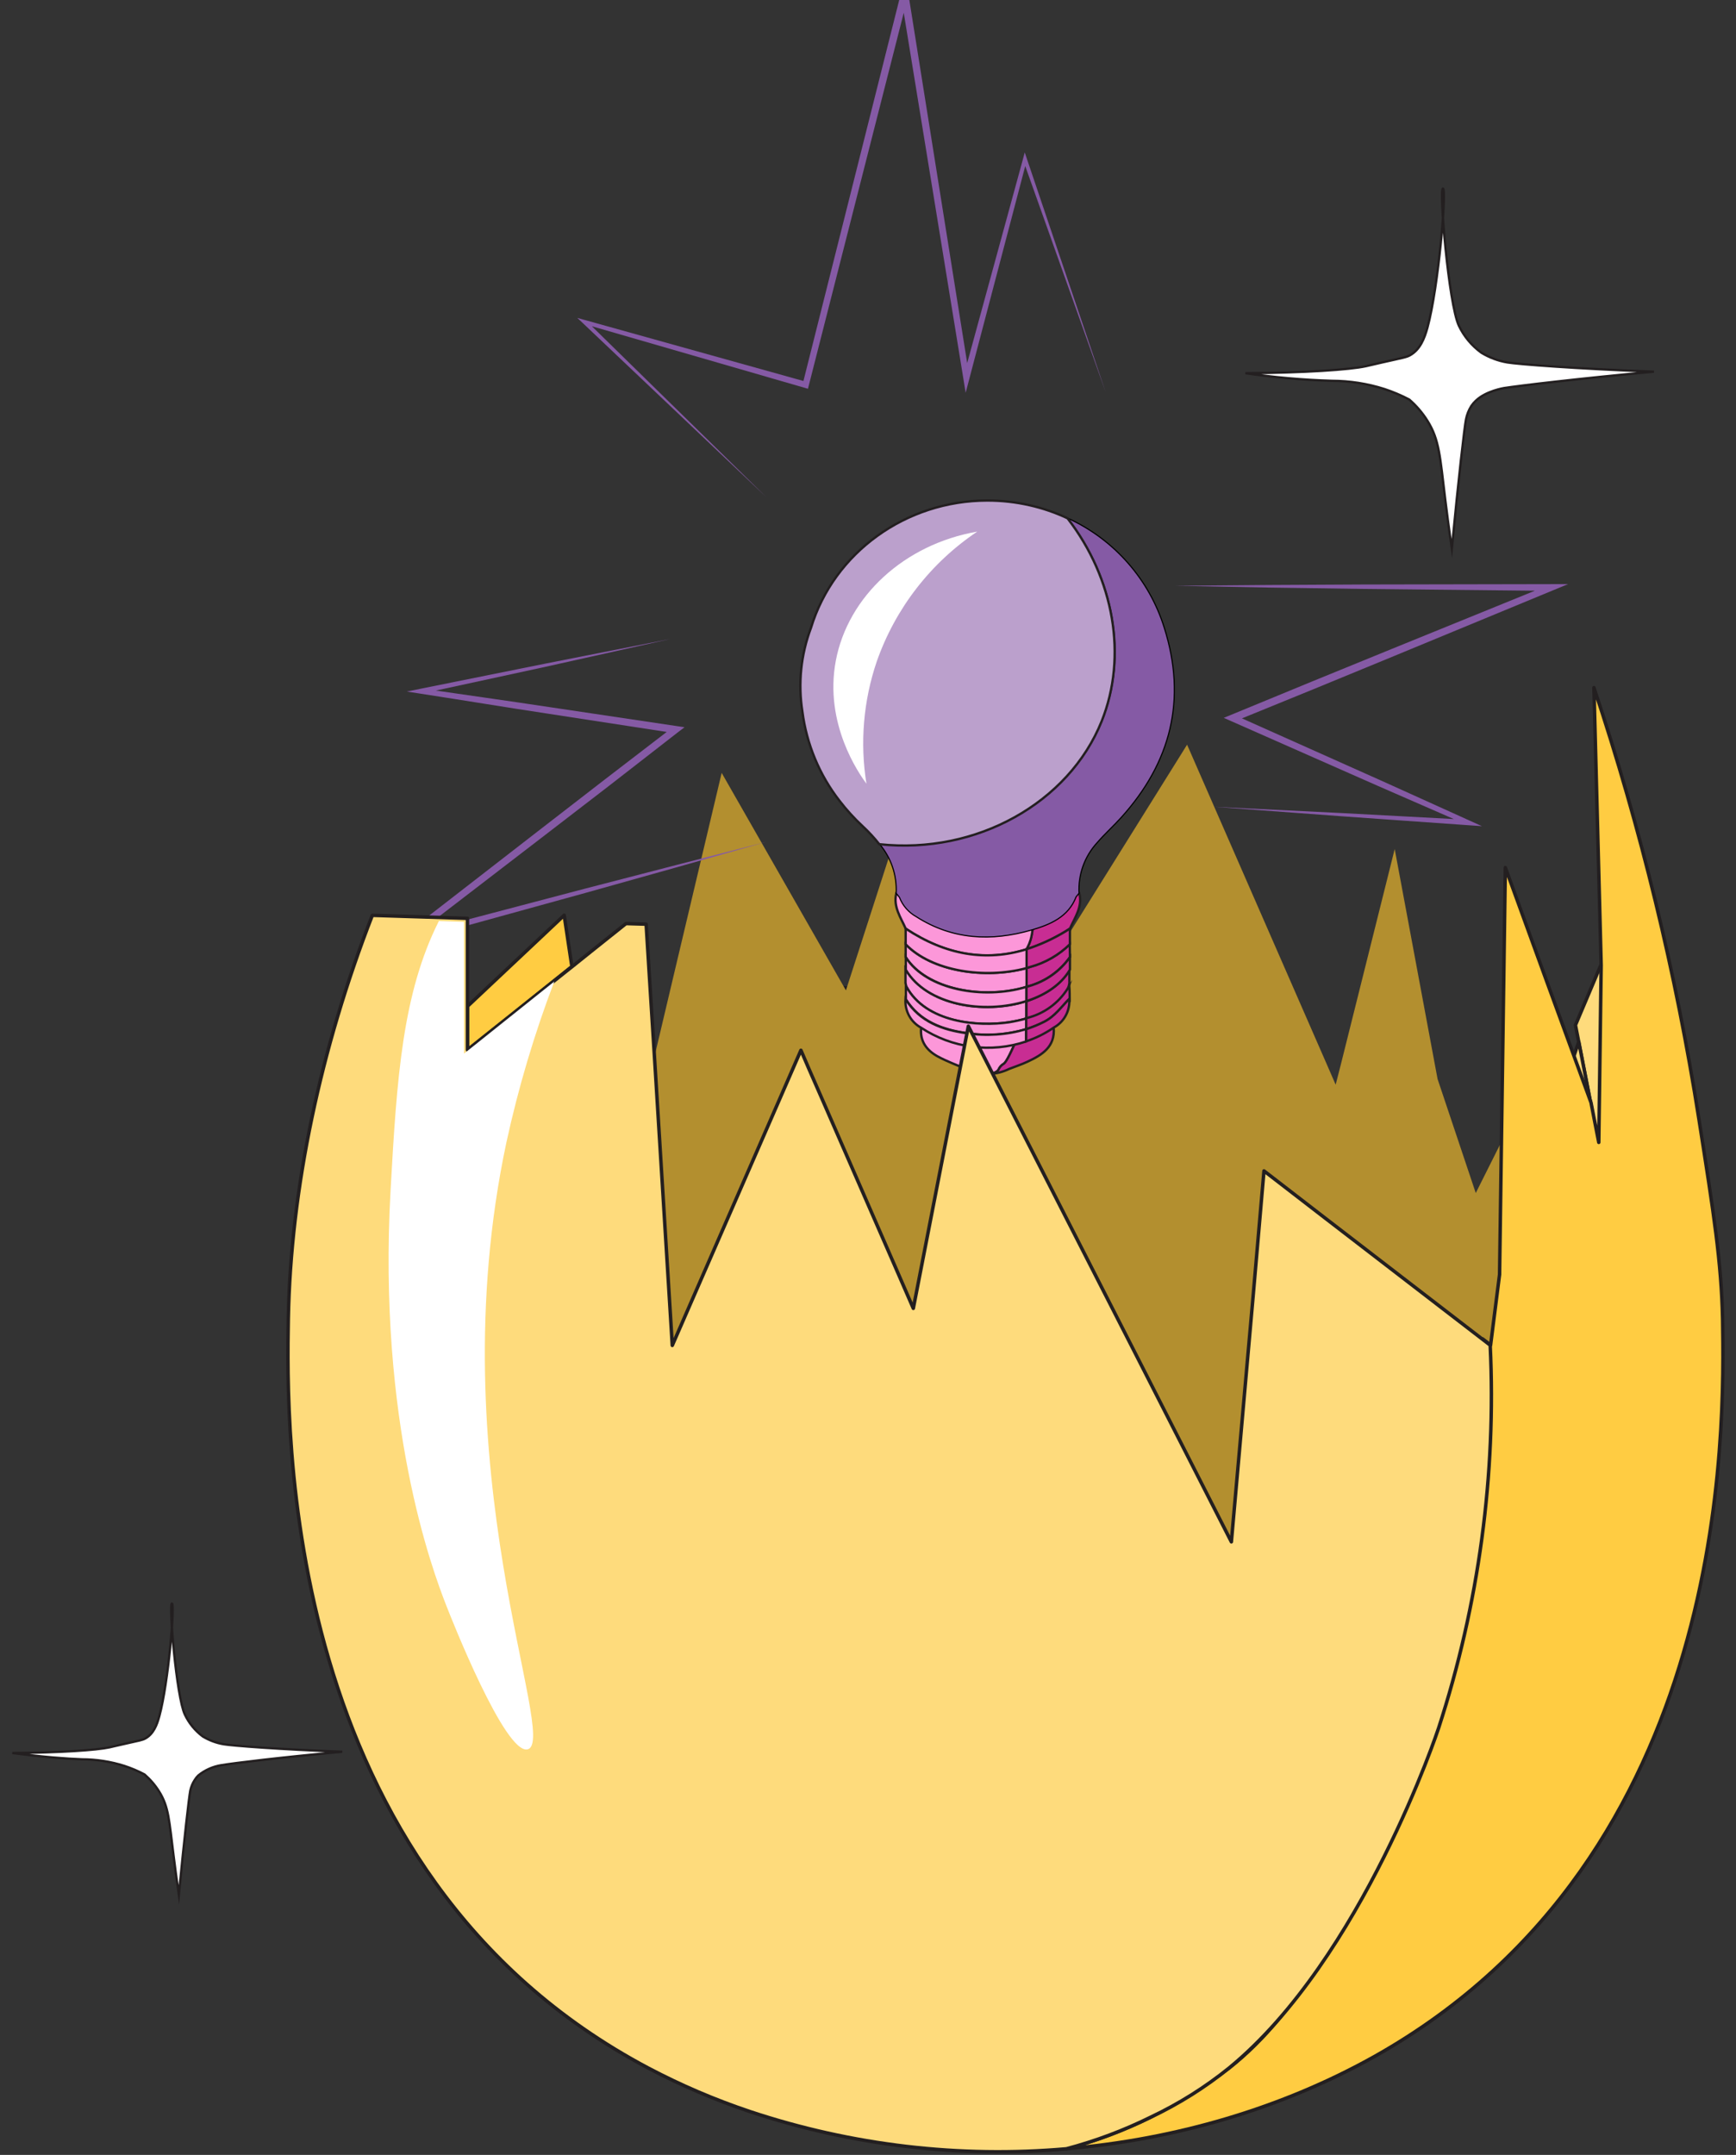 <svg width="141" height="175" viewBox="0 0 141 175" fill="none" xmlns="http://www.w3.org/2000/svg">
<rect x="0" y="0" width="141" height="175" fill="#333333" stroke="none"/>
<path d="M46.449 78.493L46.089 78.781L38.049 85.209L37.969 85.271V81.724L43.64 76.387L45.823 74.328L46.19 76.773L46.449 78.493Z" fill="#FFCC42" stroke="#231F20" stroke-width="0.281" stroke-linejoin="round"/>
<path d="M68.753 80.24L68.698 80.407L68.582 80.211L68.753 80.24Z" fill="#FEDB7C" stroke="#231F20" stroke-width="0.281" stroke-linejoin="round"/>
<path d="M123.399 89.827C122.621 96.296 121.841 102.767 121.06 109.243L120.413 108.744L107.68 98.922L102.696 95.077L101.816 105.037L100.029 125.202L92.39 110.211L78.668 83.323L77.562 89.041L74.215 106.223L73.05 103.542L66.866 89.354L65.713 86.717L65.087 85.262L57.873 101.814L54.643 109.232L53.188 85.676L54.977 78.11L58.615 62.768L68.594 80.231L68.707 80.427L68.761 80.26L74.135 63.627L80.912 82.122L81.64 84.141L82.731 82.402L96.417 60.477L107.673 86.226L108.484 88.088L108.913 86.415L113.279 68.953L116.76 87.623C117.791 90.715 118.825 93.803 119.863 96.888L123.399 89.827Z" fill="#B38F2F"/>
<path d="M132.639 83.037L130.689 89.752L129.816 92.761L129.183 89.52C128.776 87.439 128.368 85.349 127.961 83.251L130.013 78.398L132.639 83.037Z" fill="#FEDB7C" stroke="#231F20" stroke-width="0.281" stroke-linejoin="round"/>
<path d="M128.229 84.609L129.183 89.517L126.68 89.128L128.229 84.609Z" fill="#FEDB7C" stroke="#231F20" stroke-width="0.281" stroke-linejoin="round"/>
<path d="M137.953 90.864L130.691 89.755L132.641 83.039L137.953 90.864Z" fill="#FEDB7C" stroke="#231F20" stroke-width="0.281" stroke-linejoin="round"/>
<path d="M111.679 166.986C104.159 171.206 95.494 173.752 86.617 174.502C88.982 173.877 91.278 173.016 93.471 171.933C95.71 170.791 97.843 169.452 99.845 167.932C105.734 163.326 109.245 155.683 110.511 152.711C117.423 136.46 120.082 111.966 120.421 108.735C120.635 108.903 120.85 109.07 121.068 109.234L121.796 103.504L122.265 70.457C124.574 76.816 126.893 83.175 129.221 89.534L129.854 92.776L130.05 78.399L129.461 55.844C133.267 67.269 136.119 78.991 137.988 90.888C139.203 98.611 139.807 102.471 139.913 107.142C140.047 115.946 140.698 150.63 111.679 166.986Z" fill="#FFCC42" stroke="#231F20" stroke-width="0.281" stroke-linejoin="round"/>
<path d="M95.453 47.572L103.093 47.507L110.732 47.467L126.012 47.438H127.358L126.114 47.95L113.184 53.295L106.723 55.954L100.255 58.591V58.064L109.787 62.324C112.966 63.735 116.127 65.183 119.3 66.613L120.362 67.093L119.205 67.013L108.913 66.286L98.622 65.522L108.935 66.027L119.231 66.577L119.132 66.973C115.946 65.576 112.748 64.201 109.568 62.789L100.019 58.573L99.397 58.297L100.026 58.038L106.498 55.372L112.966 52.731L125.895 47.474L125.997 47.987L110.718 47.827L103.078 47.718L95.453 47.572Z" fill="#855AA5"/>
<path d="M62.231 68.371L54.886 70.456L47.534 72.518L32.815 76.578L31.52 76.942L32.582 76.116L43.623 67.556L49.149 63.282L54.689 59.029L54.824 59.545L44.507 57.959C41.065 57.439 37.631 56.868 34.193 56.34L33.044 56.162L34.182 55.929L44.296 53.892L54.417 51.898L44.347 54.143L34.27 56.326V55.918C37.715 56.42 41.16 56.901 44.602 57.421L54.926 58.96L55.599 59.058L55.046 59.48L49.524 63.773L43.987 68.033L32.906 76.542L32.676 76.076L47.443 72.187L54.842 70.27L62.231 68.371Z" fill="#855AA5"/>
<path d="M62.232 40.364L47.374 26.274L46.891 25.819L47.535 25.997L65.51 31.011L65.193 31.192L73.171 -0.541L73.538 -2L73.775 -0.516L78.741 30.647L78.246 30.621L83.092 12.897L83.23 12.377L83.401 12.886L89.796 31.822L83.095 12.992L83.404 12.981L78.733 30.752L78.431 31.898L78.242 30.727L73.167 -0.418L73.768 -0.392L65.688 31.316L65.622 31.571L65.371 31.498L47.444 26.314L47.604 26.037L62.232 40.364Z" fill="#855AA5"/>
<path d="M86.9 75.417C85.922 76.05 84.873 76.567 83.775 76.956L83.375 77.087V77.051C83.437 76.938 83.502 76.811 83.568 76.661C83.618 76.543 83.662 76.421 83.699 76.298C83.785 75.981 83.841 75.657 83.866 75.33V75.126C85.307 74.678 86.57 73.787 87.475 72.58C87.539 72.576 87.603 72.565 87.664 72.547C87.944 73.642 87.304 74.5 86.9 75.417Z" fill="#C82D93" stroke="#231F20" stroke-width="0.189" stroke-miterlimit="10"/>
<path d="M83.88 75.141V75.341C83.855 75.668 83.799 75.993 83.712 76.309C83.654 76.491 83.581 76.673 83.581 76.673C83.516 76.822 83.451 76.949 83.389 77.062V77.099C80.115 78.11 76.84 77.59 73.566 75.425C73.162 74.508 72.537 73.65 72.795 72.555C72.857 72.573 72.92 72.584 72.984 72.587C75.04 75.585 80.107 76.447 83.88 75.141Z" fill="#FC97D9" stroke="#231F20" stroke-width="0.189" stroke-miterlimit="10"/>
<path d="M86.903 77.731C86.099 78.865 84.932 79.692 83.596 80.074L83.359 80.147V78.615C83.469 78.586 83.574 78.557 83.68 78.52C84.888 78.19 85.993 77.556 86.888 76.68C86.895 77.029 86.899 77.378 86.903 77.731Z" fill="#C82D93" stroke="#231F20" stroke-width="0.189" stroke-miterlimit="10"/>
<path d="M83.381 78.615V80.147C79.903 81.198 75.268 80.387 73.559 77.731V76.68C75.665 78.884 79.976 79.528 83.381 78.615Z" fill="#FC97D9" stroke="#231F20" stroke-width="0.189" stroke-miterlimit="10"/>
<path d="M86.9 75.414V76.68C86.004 77.556 84.9 78.19 83.691 78.521C83.586 78.557 83.48 78.586 83.371 78.615V77.084L83.771 76.953C84.871 76.564 85.921 76.047 86.9 75.414Z" fill="#C82D93" stroke="#231F20" stroke-width="0.189" stroke-miterlimit="10"/>
<path d="M83.381 77.088V78.619C79.99 79.529 75.68 78.888 73.559 76.684V75.414C76.833 77.579 80.107 78.099 83.381 77.088Z" fill="#FC97D9" stroke="#231F20" stroke-width="0.189" stroke-miterlimit="10"/>
<path d="M86.856 78.805V79.834C86.83 80.005 86.79 80.173 86.736 80.336C85.986 81.513 84.814 82.358 83.462 82.697L83.363 82.726V81.311L83.538 81.253C84.964 80.755 86.179 79.932 86.856 78.805Z" fill="#C82D93" stroke="#231F20" stroke-width="0.189" stroke-miterlimit="10"/>
<path d="M83.351 81.308V82.723C82.889 82.847 82.42 82.945 81.947 83.017C79.422 83.403 75.206 83.072 73.605 80.107C73.581 80.013 73.561 79.916 73.547 79.82V78.488H73.576V78.743C75.264 81.635 79.902 82.399 83.351 81.308Z" fill="#FC97D9" stroke="#231F20" stroke-width="0.189" stroke-miterlimit="10"/>
<path d="M86.727 80.328C86.59 80.71 86.376 81.059 86.098 81.355C85.82 81.65 85.484 81.885 85.112 82.045C84.572 82.314 84.014 82.544 83.442 82.733L83.344 82.766V82.718L83.442 82.689C84.799 82.352 85.975 81.507 86.727 80.328Z" fill="#C82D93" stroke="#231F20" stroke-width="0.189" stroke-miterlimit="10"/>
<path d="M82.58 84.403C81.954 85.858 81.667 86.309 81.529 86.389C81.426 86.448 81.335 86.524 81.259 86.614C81.199 86.687 81.149 86.768 81.11 86.855C81.041 86.989 80.863 87.142 80.383 87.218C79.706 87.244 79.034 87.102 78.425 86.804C77.672 86.472 76.89 86.189 76.17 85.799C75.268 85.305 74.697 84.563 74.817 83.449C74.961 83.415 75.111 83.413 75.257 83.442C75.402 83.471 75.54 83.53 75.661 83.617C77.757 84.679 80.16 84.97 82.449 84.439L82.58 84.403Z" fill="#FC97D9" stroke="#231F20" stroke-width="0.189" stroke-miterlimit="10"/>
<path d="M83.46 86.219C82.98 86.445 82.471 86.612 81.972 86.805C81.475 87.049 80.933 87.19 80.379 87.219C80.863 87.143 81.041 86.99 81.106 86.856C81.145 86.769 81.195 86.688 81.256 86.615C81.331 86.525 81.422 86.449 81.525 86.39C81.663 86.31 81.951 85.855 82.576 84.404C83.321 84.216 84.045 83.952 84.737 83.618C84.857 83.531 84.995 83.47 85.141 83.442C85.287 83.413 85.437 83.416 85.581 83.451C85.716 85.019 84.632 85.673 83.46 86.219Z" fill="#C82D93" stroke="#231F20" stroke-width="0.189" stroke-miterlimit="10"/>
<path d="M86.903 77.734V78.738L86.87 78.797C86.19 79.932 84.975 80.754 83.538 81.245L83.363 81.303V80.15L83.6 80.077C84.935 79.694 86.1 78.867 86.903 77.734Z" fill="#C82D93" stroke="#231F20" stroke-width="0.189" stroke-miterlimit="10"/>
<path d="M83.36 80.147V81.3C79.911 82.392 75.273 81.635 73.57 78.754V77.746C75.247 80.387 79.882 81.198 83.36 80.147Z" fill="#FC97D9" stroke="#231F20" stroke-width="0.189" stroke-miterlimit="10"/>
<path d="M86.882 81.306L86.853 81.35V81.121C86.209 81.772 85.704 82.528 84.816 82.98C84.355 83.213 83.875 83.409 83.383 83.565H83.328V82.7L83.426 82.67C84.779 82.331 85.951 81.486 86.701 80.309C86.755 80.226 86.802 80.142 86.85 80.055C86.882 80.48 86.882 80.895 86.882 81.306Z" fill="#C82D93" stroke="#231F20" stroke-width="0.189" stroke-miterlimit="10"/>
<path d="M83.346 82.715V83.581C81.771 84.042 80.114 84.149 78.493 83.894C76.569 83.628 74.72 82.963 73.578 81.162V80.07L73.604 80.11C75.204 83.064 79.424 83.385 81.945 83.021C82.417 82.944 82.885 82.842 83.346 82.715Z" fill="#FC97D9" stroke="#231F20" stroke-width="0.189" stroke-miterlimit="10"/>
<path d="M86.854 81.35C86.848 81.781 86.728 82.203 86.505 82.572C86.283 82.941 85.966 83.244 85.588 83.45C84.894 83.928 84.136 84.306 83.336 84.57V83.57H83.38C83.868 83.412 84.344 83.217 84.802 82.984C85.69 82.533 86.195 81.776 86.839 81.125C86.85 81.201 86.854 81.274 86.854 81.35Z" fill="#C82D93" stroke="#231F20" stroke-width="0.189" stroke-miterlimit="10"/>
<path d="M83.336 83.581V84.582C81.923 85.053 80.421 85.198 78.945 85.003C77.468 84.809 76.055 84.282 74.812 83.461C74.399 83.236 74.06 82.897 73.836 82.484C73.611 82.071 73.51 81.602 73.546 81.133L73.572 81.173C74.714 82.992 76.562 83.639 78.486 83.905C80.107 84.157 81.763 84.046 83.336 83.581Z" fill="#FC97D9" stroke="#231F20" stroke-width="0.189" stroke-miterlimit="10"/>
<path d="M91.061 66.394C90.431 67.093 89.726 67.719 89.114 68.432C88.606 68.984 88.214 69.632 87.961 70.338C87.708 71.044 87.599 71.794 87.641 72.543C87.557 72.637 87.477 72.735 87.401 72.834C86.775 74.482 85.266 75.1 83.763 75.533C80.529 76.464 77.353 76.33 74.414 74.442C73.791 74.094 73.309 73.539 73.053 72.874C72.969 72.761 72.882 72.655 72.787 72.55C72.863 71.094 72.382 69.663 71.441 68.548C79.358 69.399 86.833 65.176 89.5 58.569C91.625 53.305 90.522 46.975 86.728 42.086C88.585 42.936 90.243 44.168 91.593 45.701C92.944 47.234 93.956 49.034 94.564 50.984C96.408 56.816 95.099 61.92 91.061 66.394Z" fill="#855AA5" stroke="#010101" stroke-width="0.093" stroke-miterlimit="10"/>
<path d="M89.475 58.58C86.809 65.186 79.333 69.41 71.417 68.559C71.007 68.039 70.556 67.553 70.071 67.103C69.385 66.465 68.754 65.772 68.183 65.03C66.55 62.927 65.51 60.427 65.171 57.787C64.81 55.498 65.051 53.155 65.869 50.987C67.732 44.868 73.581 40.648 80.202 40.648C81.357 40.648 82.508 40.777 83.633 41.034C84.692 41.274 85.721 41.627 86.703 42.089C90.494 46.986 91.585 53.316 89.475 58.58Z" fill="#BBA0CC" stroke="#231F20" stroke-width="0.189" stroke-miterlimit="10"/>
<path d="M67.885 53.66C66.921 58.789 69.776 62.835 70.373 63.646C69.838 60.319 70.125 56.912 71.21 53.722C72.718 49.415 75.583 45.713 79.373 43.172C73.451 44.201 68.874 48.425 67.885 53.66Z" fill="white"/>
<path d="M83.332 84.57V84.589V84.57Z" fill="#FC97D9" stroke="#231F20" stroke-width="0.331" stroke-miterlimit="10"/>
<path d="M101.156 30.308C105.987 30.272 109.614 30.024 110.931 29.741C111.11 29.701 111.404 29.628 112.288 29.428C114.009 29.038 114.227 29.017 114.537 28.842C115.337 28.391 115.693 27.496 115.937 26.612C116.839 23.32 117.512 15.316 117.196 15.312C116.879 15.309 117.654 24.669 118.495 26.459C118.911 27.326 119.536 28.076 120.314 28.642C120.963 29.039 121.683 29.308 122.434 29.435C123.3 29.577 127.946 29.941 134.334 30.184C128.051 30.759 123.453 31.319 122.176 31.512C122.176 31.512 120.696 31.741 119.866 32.545C119.729 32.672 119.606 32.815 119.502 32.971C119.291 33.305 119.145 33.675 119.069 34.062C118.942 34.721 118.465 38.861 117.92 44.55C117.669 42.841 117.494 41.473 117.389 40.607C116.956 37.071 116.908 35.714 115.933 34.164C115.53 33.522 115.034 32.943 114.46 32.447C113.808 32.105 113.129 31.818 112.43 31.589C111.055 31.153 109.62 30.93 108.177 30.926C105.827 30.854 103.483 30.648 101.156 30.308Z" fill="white" stroke="#231F20" stroke-width="0.189" stroke-miterlimit="10"/>
<path d="M99.842 167.932C97.884 169.515 95.744 170.858 93.468 171.934C91.275 173.018 88.979 173.88 86.614 174.506C77.932 175.264 69.186 174.235 60.916 171.483C58.075 170.533 55.315 169.352 52.665 167.954C22.62 152.046 23.267 115.706 23.416 107.121C23.609 96.52 26.05 85.108 30.241 74.336L37.968 74.58V85.264L38.048 85.202L46.088 78.803L46.452 78.516L48.212 77.104L50.843 75.005L52.48 75.053L52.651 77.785L52.724 78.978L53.149 85.708L54.604 109.264L57.838 101.846L65.052 85.293L65.678 86.749L66.831 89.386L73.016 103.574L74.18 106.255L77.527 89.073L78.651 83.336L92.373 110.224L100.013 125.216L101.799 105.051L102.661 95.09L107.645 98.936L121.036 109.245C121.533 119.773 120.114 130.303 116.849 140.324C116.849 140.324 110.701 159.012 99.842 167.932Z" fill="#FEDB7C" stroke="#231F20" stroke-width="0.281" stroke-linejoin="round"/>
<path d="M42.864 142.062C41.045 142.557 36.625 131.363 36.251 130.395C35.108 127.485 30.663 115.538 31.725 96.624C32.234 87.504 32.686 80.687 35.647 74.797L37.691 74.866V85.561L37.771 85.5L45.018 79.712C43.398 83.966 42.098 88.335 41.129 92.783C35.516 119.183 45.437 141.334 42.864 142.062Z" fill="white"/>
<path d="M1 142.363C4.903 142.33 7.836 142.133 8.902 141.901C9.043 141.872 9.265 141.81 9.993 141.65C11.383 141.337 11.561 141.315 11.812 141.177C12.463 140.813 12.751 140.085 12.943 139.358C13.671 136.695 14.22 130.23 13.962 130.227C13.704 130.223 14.326 137.786 15.013 139.234C15.344 139.939 15.844 140.551 16.468 141.017C16.994 141.336 17.575 141.553 18.182 141.653C18.884 141.77 22.638 142.064 27.8 142.261C22.707 142.726 19.004 143.181 17.978 143.352C17.294 143.46 16.651 143.746 16.112 144.182C16 144.29 15.902 144.413 15.821 144.545C15.647 144.809 15.524 145.103 15.457 145.411C15.352 145.942 14.97 149.289 14.526 153.888C14.326 152.505 14.184 151.399 14.097 150.701C13.733 147.841 13.711 146.746 12.925 145.491C12.601 144.973 12.201 144.506 11.739 144.105C11.213 143.827 10.664 143.595 10.098 143.41C8.985 143.058 7.825 142.878 6.657 142.876C5.406 142.828 3.547 142.697 1 142.363Z" fill="white" stroke="#231F20" stroke-width="0.189" stroke-miterlimit="10"/>
</svg>
